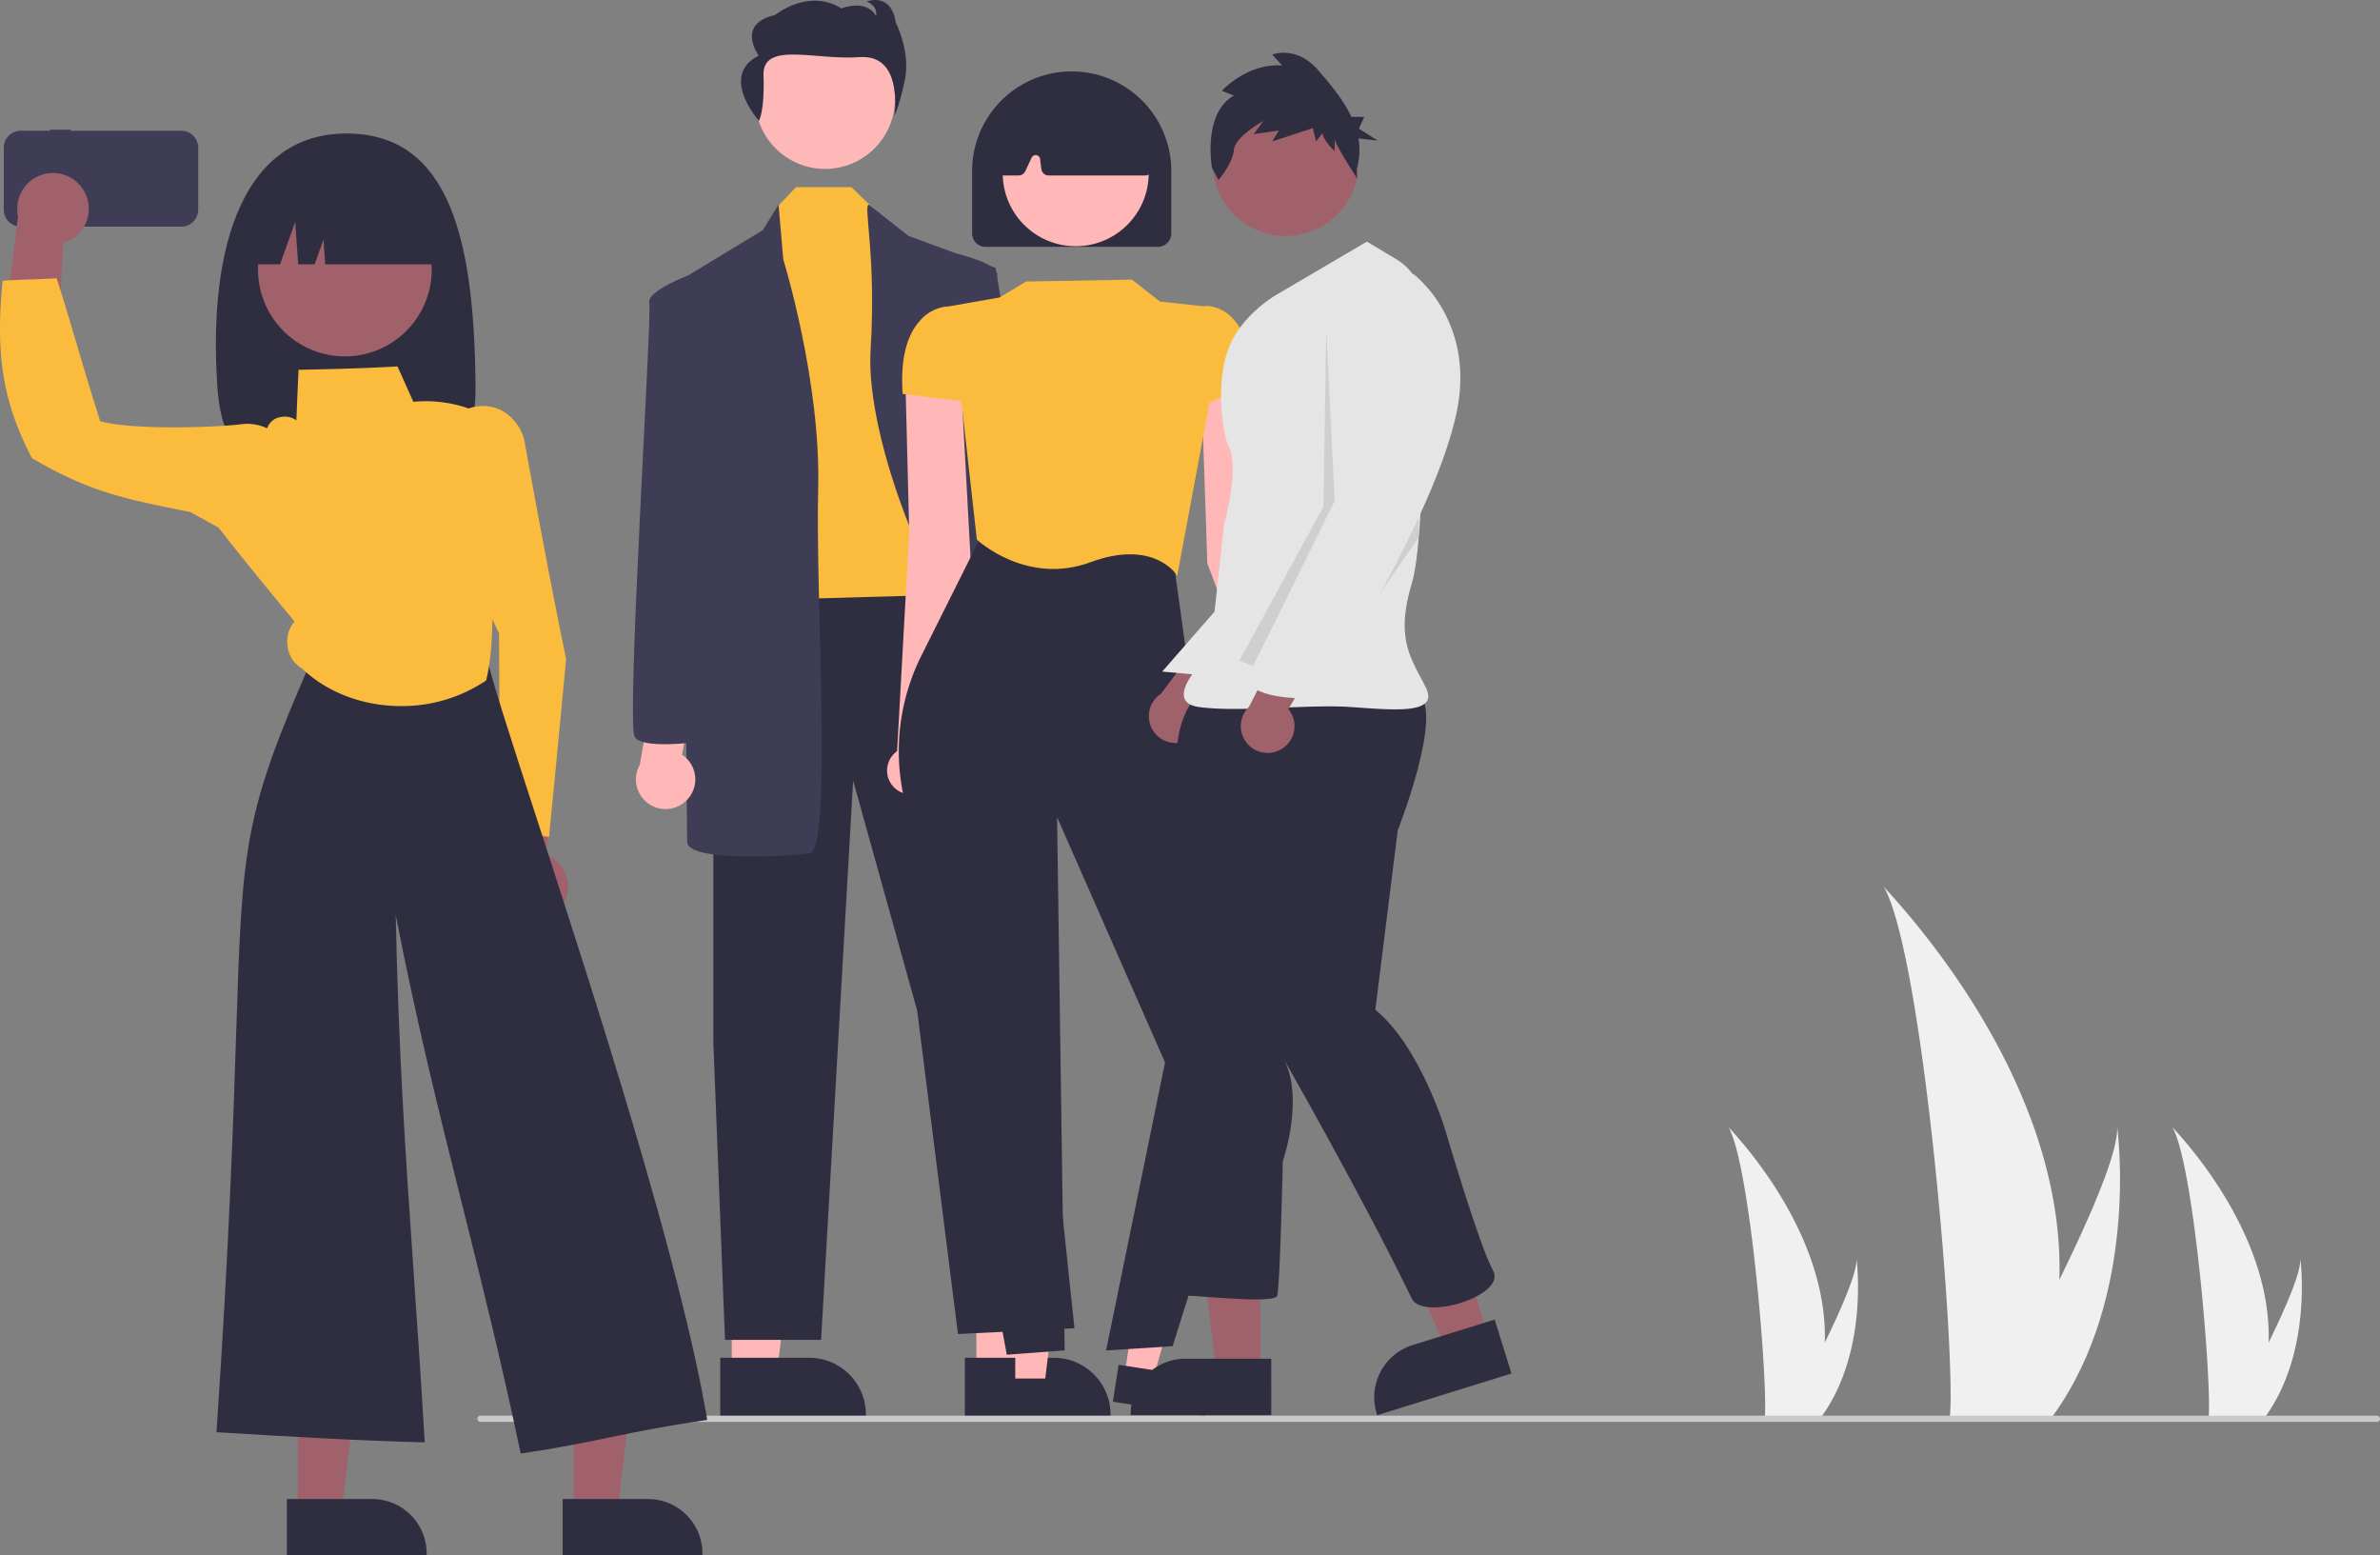 <svg data-name="Layer 1" height="500.948" viewBox="0 0 766.802 500.948" width="766.802"
    xmlns="http://www.w3.org/2000/svg">
    <rect x="0" y="0" width="766.802" height="500.948" fill="#808080" stroke="none"/>
    <path
        d="M880.509,613.599a158.394,158.394,0,0,1-7.4,43.785c-.1.329-.211.653-.319.982h-27.613c.029-.295.059-.624.088-.982,1.841-21.166-8.677-148.453-21.369-170.483C825.008,488.688,882.65,546.345,880.509,613.599Z"
        data-name="Path 133" fill="#f0f0f0" id="ae90ee98-50a6-4343-bcab-c7717b4ab754-77"
        transform="translate(-217.01 -201.366)" />
    <path
        d="M878.437,657.384c-.231.329-.471.658-.717.982h-20.716c.157-.28.339-.609.55-.982,3.422-6.176,13.551-24.642,22.953-43.785,10.1-20.572,19.374-41.924,18.593-49.652C899.342,565.689,906.334,618.823,878.437,657.384Z"
        data-name="Path 134" fill="#f0f0f0" id="ace95f5d-9239-4670-9a5e-89bd21d3a3cd-78"
        transform="translate(-217.01 -201.366)" />
    <path
        d="M947.932,633.824a86.835,86.835,0,0,1-4.057,24.004c-.055.18-.116.358-.175.538H928.562c.016-.162.032-.342.048-.538,1.009-11.604-4.757-81.384-11.715-93.462C917.505,565.345,949.106,596.954,947.932,633.824Z"
        data-name="Path 133" fill="#f0f0f0" id="b1e24b1a-80e9-492b-ae8f-155b8492cb31-79"
        transform="translate(-217.01 -201.366)" />
    <path
        d="M946.796,657.827c-.127.18-.258.361-.393.538H935.046c.086-.154.186-.334.302-.538,1.876-3.386,7.429-13.509,12.583-24.004,5.537-11.278,10.621-22.983,10.193-27.22C958.256,607.558,962.09,636.687,946.796,657.827Z"
        data-name="Path 134" fill="#f0f0f0" id="b092796d-fbce-4787-85db-a435af6317d1-80"
        transform="translate(-217.01 -201.366)" />
    <path
        d="M804.932,633.824a86.835,86.835,0,0,1-4.057,24.004c-.055.18-.116.358-.175.538H785.562c.016-.162.032-.342.048-.538,1.009-11.604-4.757-81.384-11.715-93.462C774.505,565.345,806.106,596.954,804.932,633.824Z"
        data-name="Path 133" fill="#f0f0f0" id="f749498b-12ad-4a63-9639-cd9a5a319912-81"
        transform="translate(-217.01 -201.366)" />
    <path
        d="M803.796,657.827c-.127.18-.258.361-.393.538H792.046c.086-.154.186-.334.302-.538,1.876-3.386,7.429-13.509,12.583-24.004,5.537-11.278,10.621-22.983,10.193-27.22C815.256,607.558,819.09,636.687,803.796,657.827Z"
        data-name="Path 134" fill="#f0f0f0" id="a1477d31-24e2-4198-a2a2-41d3c8f4997f-82"
        transform="translate(-217.01 -201.366)" />
    <polygon fill="#ffb7b7"
        points="314.574 442.1 329.13 442.1 336.055 385.955 314.572 385.956 314.574 442.1" />
    <path
        d="M527.871,638.713l28.666-.001h.001a18.269,18.269,0,0,1,18.268,18.268v.594l-46.935.002Z"
        fill="#2f2e41" transform="translate(-217.01 -201.366)" />
    <polygon fill="#ffb7b7"
        points="235.763 442.1 250.319 442.1 257.243 385.955 235.76 385.956 235.763 442.1" />
    <path
        d="M449.059,638.713l28.666-.001h.001a18.269,18.269,0,0,1,18.268,18.268v.594l-46.935.002Z"
        fill="#2f2e41" transform="translate(-217.01 -201.366)" />
    <polygon fill="#2f2e41"
        points="229.832 187.638 229.832 335.879 233.585 431.579 264.547 431.579 274.867 251.438 295.508 325.559 308.644 429.702 346.173 427.826 320.841 187.638 229.832 187.638" />
    <circle cx="265.824" cy="31.891" fill="#ffb8b8" r="22.518" />
    <polygon fill="#fbbb3d"
        points="256.468 60.275 250.473 66.606 244.844 193.268 311.458 191.391 295.508 80.68 281.435 67.193 274.294 60.275 256.468 60.275" />
    <path
        d="M462.791,275.477l5.056-8.207,1.511,17.589s12.197,39.406,11.259,74.12,4.691,116.341-2.815,117.279-39.406,2.815-39.406-3.753-1.876-181.079-1.876-181.079Z"
        fill="#3f3d56" transform="translate(-217.01 -201.366)" />
    <path
        d="M496.933,267.27l12.77,10.083,28.147,10.321s0,120.094,5.629,148.241,15.95,30.962,2.815,31.9-12.197-3.753-12.197-3.753,9.382-46.912-2.815-56.294-35.653-63.8-33.776-93.823S495.057,267.27,496.933,267.27Z"
        fill="#3f3d56" transform="translate(-217.01 -201.366)" />
    <path
        d="M461.531,240.302s1.913-3.36,1.468-14.584,16.647-4.876,30.929-5.947S505.187,238.51,505.187,238.51s1.03-1.178,3.236-10.738-2.803-19.088-2.803-19.088c-1.475-10.046-9.425-6.827-9.425-6.827,3.829,1.49,3.093,4.677,3.093,4.677-3.241-5.682-11.191-2.462-11.191-2.462-10.603-6.654-21.349,2.108-21.349,2.108-12.809,2.907-5.297,13.093-5.297,13.093C448.57,225.784,461.531,240.302,461.531,240.302Z"
        fill="#2f2e41" transform="translate(-217.01 -201.366)" />
    <path
        d="M438.429,458.94a9.499,9.499,0,0,0-1.684-14.467l4.056-21.324-12.357-5.625-5.305,30.193a9.55,9.55,0,0,0,15.29,11.223Z"
        fill="#ffb7b7" transform="translate(-217.01 -201.366)" />
    <path
        d="M441.212,291.427l-2.491-1.336S425.262,295.18,426.2,298.933s-7.506,135.106-4.691,139.797,25.332.938,25.332.938Z"
        fill="#3f3d56" transform="translate(-217.01 -201.366)" />
    <path
        d="M548.32,450.096A9.499,9.499,0,0,1,547.986,435.535l-6.968-20.557,11.46-7.281,9.432,29.169a9.55,9.55,0,0,1-13.591,13.231Z"
        fill="#ffb7b7" transform="translate(-217.01 -201.366)" />
    <path
        d="M537.321,432.174s22.82.601,24.959-4.434-24.398-133.956-23.989-137.803-13.623-7.024-13.623-7.024l-2.282,1.668Z"
        fill="#3f3d56" transform="translate(-217.01 -201.366)" />
    <path
        d="M638.181,437.975l-14.128-69.229L617.847,317.613,604.097,326.508l1.899,56.348L627.942,441.238a7.65,7.65,0,1,0,10.239-3.263Z"
        fill="#ffb7b7" transform="translate(-217.01 -201.366)" />
    <path
        d="M506.041,443.328l3.911-70.548-1.295-51.492,18.177,6.801,3.035,56.025-13.222,60.953a7.65,7.65,0,1,1-10.605-1.74Z"
        fill="#ffb7b7" transform="translate(-217.01 -201.366)" />
    <polygon fill="#ffb7b7"
        points="327.101 447.07 336.389 447.07 340.808 411.244 327.1 411.245 327.101 447.07" />
    <path
        d="M541.741,645.403l18.292-.001h.001a11.657,11.657,0,0,1,11.657,11.657v.379l-29.949.001Z"
        fill="#2f2e41" transform="translate(-217.01 -201.366)" />
    <polygon fill="#ffb7b7"
        points="362.281 442.96 371.46 444.38 381.305 409.651 367.757 407.556 362.281 442.96" />
    <path
        d="M577.413,640.966l18.077,2.796.001 0a11.657,11.657,0,0,1,9.737,13.302l-.058.374-29.597-4.578Z"
        fill="#2f2e41" transform="translate(-217.01 -201.366)" />
    <path
        d="M541.383,637.739l-.048-.26L507.71,455.683a68.675,68.675,0,0,1,6.068-42.944l20.351-40.703,60.727,8.227,7.167,51.821,25.54,98.856-.025.08L594.816,634.961l-21.445,1.411,18.997-92.782L557.583,464.585l2.453,171.74Z"
        fill="#2f2e41" transform="translate(-217.01 -201.366)" />
    <path
        d="M596.27,386.895l-.401-.628c-.072-.113-7.448-11.227-27.521-3.806-20.491,7.576-36.369-7.057-36.527-7.205l-.079-.074-4.641-41.362-5.478-33.578,17.439-3.059,8.574-5.144,34.092-.607,8.971,7.056,14.729,1.605,1.348,30.595-.006.033Z"
        fill="#fbbb3d" transform="translate(-217.01 -201.366)" />
    <path
        d="M601.156,333.648V307.449l4.142-7.559.168-.005a12.417,12.417,0,0,1,8.579,3.898c4.166,4.233,6.053,11.285,5.609,20.961l-.008.177Z"
        fill="#fbbb3d" transform="translate(-217.01 -201.366)" />
    <path
        d="M528.962,330.8l-21.111-2.534-.017-.243c-.72-10.527,1.117-18.342,5.461-23.226a13.391,13.391,0,0,1,8.651-4.71l.122-.006,5.715,5.195Z"
        fill="#fbbb3d" transform="translate(-217.01 -201.366)" />
    <path
        d="M590.074,280.875H534.522a4.315,4.315,0,0,1-4.31-4.31V256.451a32.086,32.086,0,1,1,64.172,0v20.114A4.315,4.315,0,0,1,590.074,280.875Z"
        fill="#2f2e41" transform="translate(-217.01 -201.366)" />
    <circle cx="346.578" cy="55.787" fill="#ffb7b7" r="23.524" />
    <path
        d="M585.948,257.888H554.89a2.398,2.398,0,0,1-2.376-2.098l-.402-3.217a1.437,1.437,0,0,0-2.727-.429l-2.036,4.362a2.404,2.404,0,0,1-2.17,1.381H540.461a2.394,2.394,0,0,1-2.384-2.623l1.86-19.43a2.413,2.413,0,0,1,1.368-1.95c14.224-6.64,28.647-6.632,42.871.025a2.398,2.398,0,0,1,1.355,1.838l2.787,19.405a2.394,2.394,0,0,1-2.37,2.735Z"
        fill="#2f2e41" transform="translate(-217.01 -201.366)" />
    <path
        d="M598.727,440.175a8.592,8.592,0,0,0,4.604-12.344l20.135-22.953-15.718-2.168-16.711,22.129a8.639,8.639,0,0,0,7.69,15.337Z"
        fill="#9f616a" transform="translate(-217.01 -201.366)" />
    <polygon fill="#9f616a"
        points="406 442.234 391.957 442.233 385.276 388.067 406.003 388.068 406 442.234" />
    <path
        d="M626.591,657.212l-45.281-.002v-.573a17.625,17.625,0,0,1,17.625-17.624h.001l27.656.001Z"
        fill="#2f2e41" transform="translate(-217.01 -201.366)" />
    <polygon fill="#9f616a"
        points="479.511 430.482 466.099 434.646 443.656 384.897 463.451 378.752 479.511 430.482" />
    <path
        d="M703.977,643.786,660.733,657.212l-.17-.547a17.625,17.625,0,0,1,11.605-22.058l.001-0,26.412-8.2Z"
        fill="#2f2e41" transform="translate(-217.01 -201.366)" />
    <path d="M612.256,393.871l-20.798,23.819,16.282,1.465Z" data-name="Path 973"
        fill="#e6e6e6" id="f1066638-9b86-4717-bcc8-db5f2da468bd-83"
        transform="translate(-217.01 -201.366)" />
    <path
        d="M604.129,424.574s-7.224,3.612-8.127,19.867S598.711,503.14,598.711,503.14s-3.612,18.963,0,36.12-3.612,79.463.903,79.463,27.993,2.709,28.896,0,1.806-43.345,1.806-43.345,7.224-20.77,0-33.408c0,0,25.224,44.045,41.538,77.659,3.571,7.357,30.702-.903,26.188-9.031s-15.351-45.151-15.351-45.151-8.127-27.091-22.575-38.83l7.224-57.793s15.352-38.83,6.323-44.248S604.129,424.574,604.129,424.574Z"
        data-name="Path 975" fill="#2f2e41" id="af262a15-c86f-47ab-a56c-b4ab6ae66702-84"
        transform="translate(-217.01 -201.366)" />
    <circle cx="414.209" cy="52.537" data-name="Ellipse 182" fill="#a0616a"
        id="fbcb1e7b-18f5-4394-a5dd-21324d3d96d7" r="23.478" />
    <path
        d="M657.407,279.187,628.219,296.344s-11.176,6.294-15.351,17.157c-4.45,11.578-1.864,27.879,0,31.606,3.612,7.224-1.515,25.285-1.515,25.285l-4.515,41.538s-16.254,15.351-3.612,17.157,35.217-.903,48.763,0,28.896,2.709,24.381-6.323S666.438,407.412,671.856,389.356c4.24-14.132,4.056-66.973,3.776-89.289a17.965,17.965,0,0,0-8.725-15.181Z"
        data-name="Path 976" fill="#e5e5e5" id="f91d5893-36b1-4b4e-ad68-e940b5b31ca4-85"
        transform="translate(-217.01 -201.366)" />
    <path style="isolation:isolate"
        d="M644.317,307.633l2.709,55.084-26.253,53.166-4.452-1.694,27.091-49.666Z"
        data-name="Path 980" id="ab5b7163-34aa-4542-8f5b-346ef47d8115-86" opacity="0.1"
        transform="translate(-217.01 -201.366)" />
    <path style="isolation:isolate" d="M674.113,374.455v-6.323L643.413,418.703Z"
        data-name="Path 982" id="a0747de6-ab5b-4f6b-918c-fa029658d911-87" opacity="0.1"
        transform="translate(-217.01 -201.366)" />
    <path
        d="M614.556,232.153l-3.878-1.552s8.117-8.935,19.407-8.158l-3.176-3.496s7.763-3.108,14.82,5.05c3.71,4.288,8.002,9.33,10.68,15.007h4.157l-1.734,3.82,6.072,3.82-6.232-.684a21.138,21.138,0,0,1-.59,9.894l.171,3.02s-7.228-11.184-7.228-12.735v3.885s-3.882-3.496-3.882-5.827l-2.117,2.72-1.059-4.272-13.056,4.272,2.116-3.498-8.117,1.165,3.176-4.272s-9.174,5.05-9.527,9.324-4.94,9.712-4.94,9.712l-2.117-3.885S604.326,237.98,614.556,232.153Z"
        data-name="Path 983" fill="#2f2e41" id="fa11fa6f-8d0b-4738-bd9e-1b384a1b66c7-88"
        transform="translate(-217.01 -201.366)" />
    <path
        d="M629.746,442.73a8.592,8.592,0,0,0,2.339-12.966l15.741-26.163-15.853.656-12.517,24.744a8.639,8.639,0,0,0,10.29,13.728Z"
        fill="#9f616a" transform="translate(-217.01 -201.366)" />
    <path
        d="M665.535,290.928l6.772-1.354s20.318,14.9,13.997,44.699S651.989,409.223,651.989,409.223s-6.323,8.127-8.127,9.933-5.418,0-3.612,2.709-2.709,4.515-2.709,4.515-19.867,0-18.06-7.224S651.99,360.456,651.99,360.456l-4.515-47.86S643.861,289.122,665.535,290.928Z"
        data-name="Path 981" fill="#e5e5e5" id="b6ea18e9-d072-4df0-8b87-7f4e4805b6d9-89"
        transform="translate(-217.01 -201.366)" />
    <path d="M982.812,659.366h-611a1,1,0,1,1,0-2h611a1,1,0,1,1,0,2Z" fill="#cacaca"
        transform="translate(-217.01 -201.366)" />
    <path
        d="M233.117,243.135v.344H223.688a5.457,5.457,0,0,0-5.457,5.457v19.976a5.457,5.457,0,0,0,5.457,5.457h51.726a5.457,5.457,0,0,0,5.457-5.457V248.937a5.457,5.457,0,0,0-5.457-5.457h-35.586v-.344Z"
        fill="#3f3d56" transform="translate(-217.01 -201.366)" />
    <path
        d="M370.218,326.103c.219,29.48-18.617,25.022-41.583,25.022s-39.58,4.391-41.583-25.022c-3.182-46.738,9.094-81.738,41.583-81.738C362.243,244.366,369.871,279.366,370.218,326.103Z"
        fill="#2f2e41" transform="translate(-217.01 -201.366)" />
    <path
        d="M244.441,263.574a11.456,11.456,0,0,1-7.077,16.078L235.269,320.309l-17.038-12.54,4.602-36.686a11.518,11.518,0,0,1,21.608-7.509Z"
        fill="#a0616a" transform="translate(-217.01 -201.366)" />
    <path
        d="M398.084,493.342a11.456,11.456,0,0,0-5.004-16.839L396.1,435.905l-18.477,10.304-.036,36.974a11.518,11.518,0,0,0,20.496,10.16Z"
        fill="#a0616a" transform="translate(-217.01 -201.366)" />
    <polygon fill="#a0616a"
        points="95.985 487.409 109.952 487.408 116.596 433.535 95.982 433.536 95.985 487.409" />
    <path
        d="M309.432,684.214l27.506-.001h.001a17.529,17.529,0,0,1,17.529,17.529v.57l-45.035.002Z"
        fill="#2f2e41" transform="translate(-217.01 -201.366)" />
    <polygon fill="#a0616a"
        points="184.846 487.409 198.813 487.408 205.458 433.535 184.844 433.536 184.846 487.409" />
    <path
        d="M398.293,684.214l27.506-.001h.001a17.529,17.529,0,0,1,17.529,17.529v.57l-45.035.002Z"
        fill="#2f2e41" transform="translate(-217.01 -201.366)" />
    <path
        d="M393.884,470.973l-.607-.11c-5.087-.921-10.237-1.852-14.764-2.826l-.448-.097-.002-.458c-.078-20.65-.155-41.297-.27-62.13a131.326,131.326,0,0,1-13.131-70.393l.026-.256.21-.15a13.505,13.505,0,0,1,13.61-1.052,15.089,15.089,0,0,1,7.746,11.455c4.117,22.438,8.379,45.674,13.133,68.57l.018.083-.008.086c-1.761,18.673-3.582,37.983-5.451,56.666Z"
        fill="#fbbb3d" transform="translate(-217.01 -201.366)" />
    <path
        d="M384.779,669.574l-.111-.525c-6.534-30.907-12.841-56.075-18.941-80.414-7.31-29.169-14.237-56.809-21.23-92.578.96,45.106,3.191,77.513,5.755,114.762,1.158,16.82,2.355,34.212,3.57,54.516l.037.62-.62-.016c-21.859-.56-44.255-1.91-65.914-3.215l-.573-.034.039-.573c4.101-60.442,5.386-99.717,6.324-128.395,1.98-60.504,2.284-69.804,24.821-121.009.854-1.943,5.951-7.682,11.555-6.808l44.342,6.901.078.391c1.252,6.303,7.461,25.427,16.055,51.897C408.336,521.679,436.099,607.192,444.772,658.165l.098.577-.58.082c-12.597,1.79-21.664,3.655-30.432,5.457-8.296,1.707-16.874,3.47-28.55,5.212Z"
        fill="#2f2e41" transform="translate(-217.01 -201.366)" />
    <path
        d="M346.24,428.801c-11.835.001-23.533-4.105-31.919-12.101a9.465,9.465,0,0,1-4.669-7.356,9.597,9.597,0,0,1,2.254-7.787c-8.222-9.952-16.711-20.237-24.836-30.711l-.224-.289.26-.496c5.316-10.158,10.814-20.66,16.093-31.038a5.423,5.423,0,0,1,4.422-3.349,6.305,6.305,0,0,1,4.869,1.088l.011-.253c.221-5.253.441-10.507.668-15.487l.024-.532.532-.012c10.151-.224,20.647-.456,30.958-1.067l.392-.023,5.114,11.407A41.825,41.825,0,0,1,374.185,335.666l.338.18-.039.381a232.245,232.245,0,0,0,1.331,58.882c-.16,8.899-.331,17.996-2.137,25.246l-.053.211-.181.122A48.647,48.647,0,0,1,346.24,428.801Z"
        fill="#fbbb3d" transform="translate(-217.01 -201.366)" />
    <path
        d="M302.677,379.312l-.681-.313c-7.952-3.99-15.93-8.415-23.644-12.695l-1.066-.208c-20.312-4.078-31.501-6.323-49.826-17.069l-.141-.083-.076-.145c-9.176-17.528-11.735-32.85-9.444-56.532l.046-.475.475-.038c1.986-.161,5.224-.269,8.355-.374,3.046-.101,6.196-.207,8.127-.358l.448-.036.139.427c2.401,7.415,4.441,14.333,6.601,21.657,2.22,7.529,4.514,15.31,7.309,23.955,10.232,2.94,37.663,2.062,46.192.9a15.261,15.261,0,0,1,13.326,6.059l.158.198-.041.25c-1.878,11.459-4.034,22.986-6.119,34.134Z"
        fill="#fbbb3d" transform="translate(-217.01 -201.366)" />
    <circle cx="328.124" cy="288.186" fill="#a0616a" r="27.981"
        transform="translate(-299.144 236.503) rotate(-61.337)" />
    <path
        d="M296.166,286.518v0h11.067l4.882-13.671.976,13.671h5.29l2.848-7.975.57,7.975H361.104v0a29.621,29.621,0,0,0-29.621-29.621h-5.696A29.621,29.621,0,0,0,296.166,286.518Z"
        fill="#2f2e41" transform="translate(-217.01 -201.366)" />
</svg>
